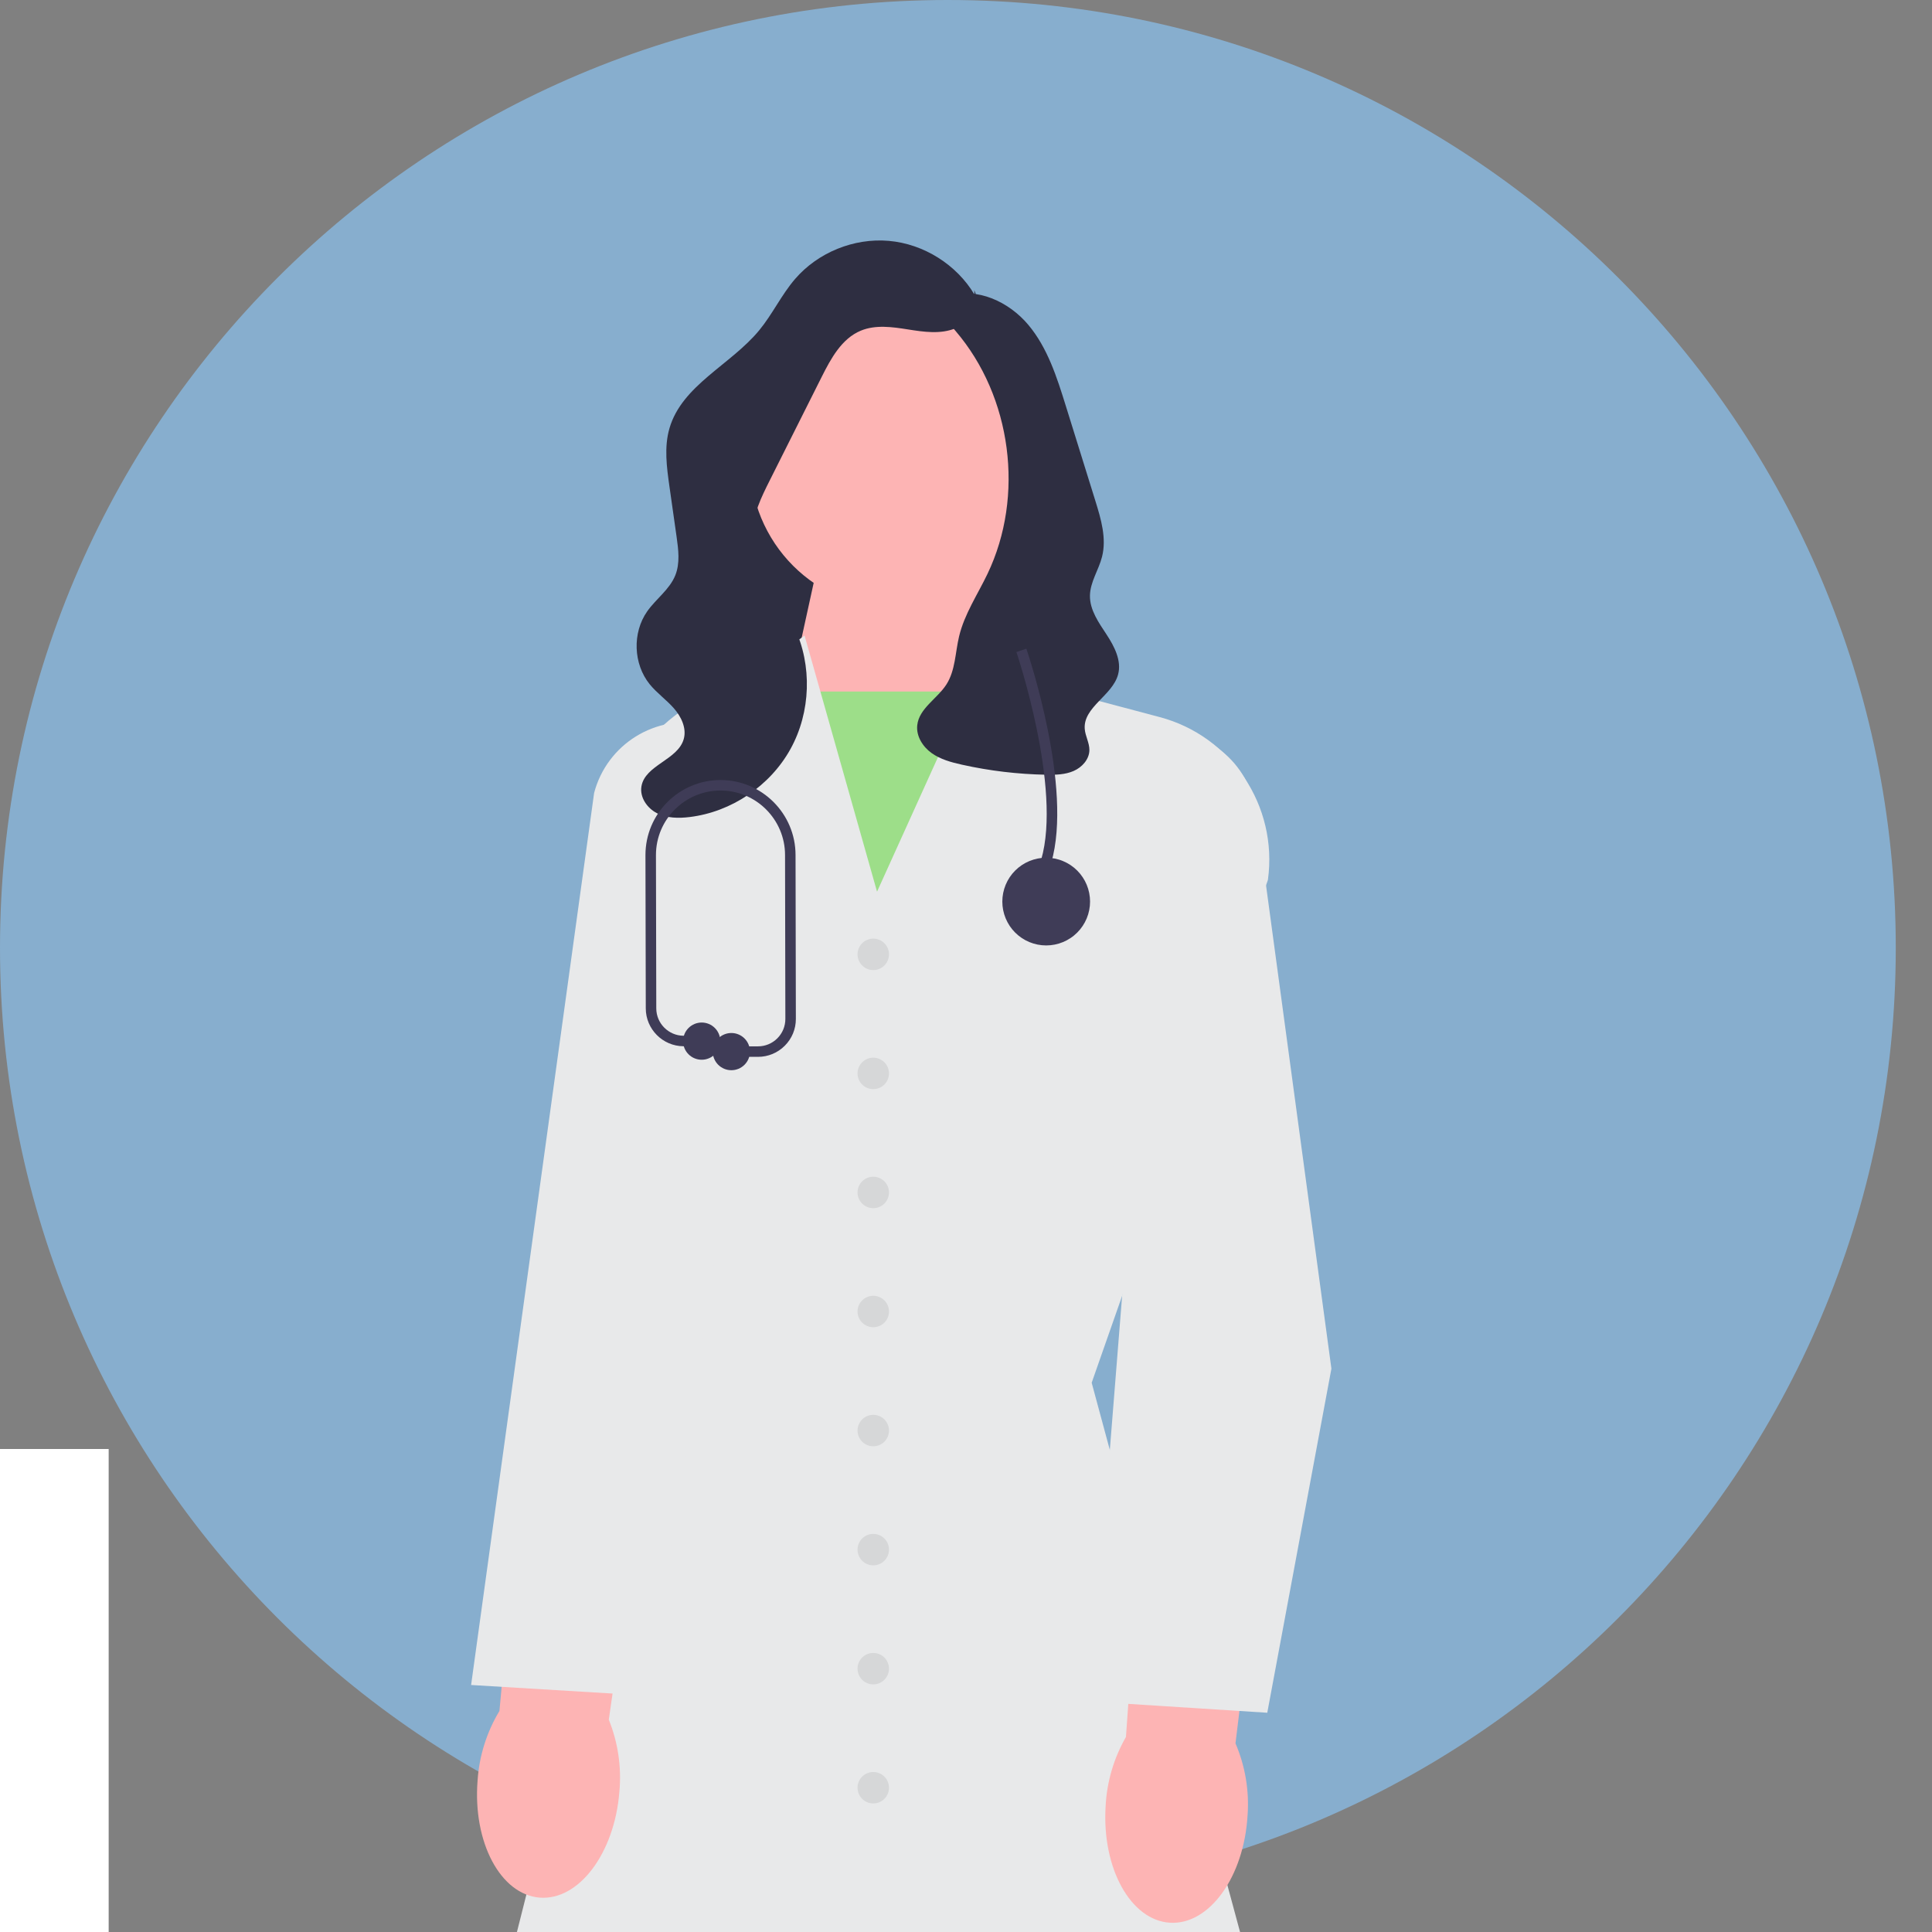 <svg xmlns="http://www.w3.org/2000/svg" xmlns:xlink="http://www.w3.org/1999/xlink" width="1080" zoomAndPan="magnify" viewBox="0 0 810 810" height="1080" preserveAspectRatio="xMidYMid meet" version="1.0"><rect x="0" y="0" width="810" height="810" fill="#808080" stroke="none"/><defs><clipPath id="c524d118b7"><path d="M 0 0 L 794.812 0 L 794.812 794.812 L 0 794.812 Z M 0 0 " clip-rule="nonzero"/></clipPath><clipPath id="0d2fe8554a"><path d="M 397.406 0 C 177.926 0 0 177.926 0 397.406 C 0 616.887 177.926 794.812 397.406 794.812 C 616.887 794.812 794.812 616.887 794.812 397.406 C 794.812 177.926 616.887 0 397.406 0 Z M 397.406 0 " clip-rule="nonzero"/></clipPath><clipPath id="b961f5e580"><path d="M 627.75 397.406 L 698.625 397.406 L 698.625 483.469 L 627.75 483.469 Z M 627.75 397.406 " clip-rule="nonzero"/></clipPath><clipPath id="1ecde7e3bf"><path d="M 510.484 118.867 L 581.359 118.867 L 581.359 204.93 L 510.484 204.93 Z M 510.484 118.867 " clip-rule="nonzero"/></clipPath><clipPath id="1c095ecbe6"><path d="M 81 354.375 L 151.875 354.375 L 151.875 440.438 L 81 440.438 Z M 81 354.375 " clip-rule="nonzero"/></clipPath><clipPath id="022809c045"><path d="M 9 405 L 117 405 L 117 517 L 9 517 Z M 9 405 " clip-rule="nonzero"/></clipPath><clipPath id="01a171e3b9"><path d="M 9.965 441.477 L 73.676 405 L 116.438 479.684 L 52.727 516.164 Z M 9.965 441.477 " clip-rule="nonzero"/></clipPath><clipPath id="3a8a01cc49"><path d="M 0 607.5 L 45.562 607.5 L 45.562 810 L 0 810 Z M 0 607.5 " clip-rule="nonzero"/></clipPath></defs><g clip-path="url(#c524d118b7)"><g clip-path="url(#0d2fe8554a)"><path fill="#87aece" d="M 0 0 L 794.812 0 L 794.812 794.812 L 0 794.812 Z M 0 0 " fill-opacity="1" fill-rule="nonzero"/></g></g><g clip-path="url(#b961f5e580)"><path fill="#87aece" d="M 627.75 397.406 L 698.625 397.406 L 698.625 483.508 L 627.75 483.508 Z M 627.75 397.406 " fill-opacity="1" fill-rule="nonzero"/></g><g clip-path="url(#1ecde7e3bf)"><path fill="#87aece" d="M 510.484 118.867 L 581.359 118.867 L 581.359 204.969 L 510.484 204.969 Z M 510.484 118.867 " fill-opacity="1" fill-rule="nonzero"/></g><g clip-path="url(#1c095ecbe6)"><path fill="#87aece" d="M 81 354.375 L 151.875 354.375 L 151.875 440.477 L 81 440.477 Z M 81 354.375 " fill-opacity="1" fill-rule="nonzero"/></g><g clip-path="url(#022809c045)"><g clip-path="url(#01a171e3b9)"><path fill="#87aece" d="M 9.965 441.477 L 73.676 405 L 116.422 479.656 L 52.711 516.133 Z M 9.965 441.477 " fill-opacity="1" fill-rule="nonzero"/></g></g><path fill="#2e2e41" d="M 311.543 194.402 L 393.676 149.418 L 393.676 277.953 L 298.688 277.953 Z M 311.543 194.402 " fill-opacity="1" fill-rule="nonzero"/><path fill="#fdb4b4" d="M 411.285 223.062 L 418.867 286.164 L 364.234 394.938 L 330.328 293.699 L 346.27 220.965 Z M 411.285 223.062 " fill-opacity="1" fill-rule="nonzero"/><path fill="#9dde89" d="M 327.367 289.93 L 421.691 289.93 L 421.691 403.883 L 327.367 403.883 Z M 327.367 289.93 " fill-opacity="1" fill-rule="nonzero"/><path fill="#e8e9ea" d="M 563.469 971.297 L 562.027 971.293 L 176.332 970.035 L 176.676 968.668 L 275.836 575.844 L 250.996 377.598 C 246.293 340.031 266.402 304.523 301.047 289.242 L 313.551 283.727 L 337.309 266.453 L 367.703 373.836 L 416.375 266.367 L 437.816 287.805 L 486.168 300.633 C 516.309 308.625 535.832 337.945 531.586 368.832 L 531.535 369.047 L 457.691 579.719 Z M 563.469 971.297 " fill-opacity="1" fill-rule="nonzero"/><path fill="#fdb4b4" d="M 523.055 761.078 C 521.551 786.906 507.004 807.07 490.562 806.113 C 474.121 805.152 462.016 783.438 463.523 757.594 C 463.984 747.266 466.91 737.195 472.062 728.227 L 479.816 618.859 L 531.066 623.59 L 517.984 730.906 C 522.059 740.414 523.801 750.758 523.055 761.078 Z M 523.055 761.078 " fill-opacity="1" fill-rule="nonzero"/><path fill="#fdb4b4" d="M 259.672 751.254 C 257.621 777.047 242.645 796.895 226.227 795.586 C 209.809 794.277 198.172 772.309 200.227 746.508 C 200.906 736.188 204.051 726.184 209.391 717.328 L 219.469 608.148 L 270.609 613.969 L 255.242 720.984 C 259.117 730.574 260.637 740.953 259.672 751.254 Z M 259.672 751.254 " fill-opacity="1" fill-rule="nonzero"/><path fill="#e8e9ea" d="M 531.309 718.078 L 456.875 713.328 L 456.965 712.211 L 471.832 526.105 L 448.082 351.102 C 446.598 340.199 449.586 329.477 456.484 320.91 C 463.387 312.344 473.227 307.141 484.195 306.262 C 505.195 304.609 523.816 319.605 526.637 340.461 L 558.199 573.812 L 558.168 573.988 Z M 531.309 718.078 " fill-opacity="1" fill-rule="nonzero"/><path fill="#e8e9ea" d="M 272.066 710.949 L 197.512 706.441 L 197.676 705.266 L 249.086 332.449 C 254.492 311.977 274.855 299.379 295.461 303.641 C 306.234 305.867 315.355 312.246 321.141 321.605 C 326.93 330.961 328.566 341.969 325.746 352.602 Z M 272.066 710.949 " fill-opacity="1" fill-rule="nonzero"/><path fill="#d6d7d8" d="M 372.711 400.117 C 372.711 400.547 372.672 400.977 372.586 401.402 C 372.5 401.828 372.375 402.238 372.211 402.641 C 372.043 403.039 371.84 403.418 371.602 403.777 C 371.359 404.137 371.086 404.473 370.781 404.777 C 370.477 405.082 370.141 405.355 369.781 405.598 C 369.422 405.836 369.043 406.039 368.641 406.207 C 368.242 406.371 367.828 406.496 367.406 406.582 C 366.98 406.668 366.551 406.707 366.117 406.707 C 365.688 406.707 365.258 406.668 364.832 406.582 C 364.406 406.496 363.996 406.371 363.594 406.207 C 363.195 406.039 362.816 405.836 362.457 405.598 C 362.094 405.355 361.762 405.082 361.457 404.777 C 361.148 404.473 360.875 404.137 360.637 403.777 C 360.395 403.418 360.191 403.039 360.027 402.641 C 359.863 402.238 359.738 401.828 359.652 401.402 C 359.566 400.977 359.523 400.547 359.523 400.117 C 359.523 399.684 359.566 399.254 359.652 398.828 C 359.738 398.406 359.863 397.992 360.027 397.594 C 360.191 397.191 360.395 396.812 360.637 396.453 C 360.879 396.094 361.148 395.762 361.457 395.453 C 361.762 395.148 362.094 394.875 362.457 394.633 C 362.816 394.395 363.195 394.191 363.594 394.023 C 363.996 393.859 364.406 393.734 364.832 393.648 C 365.258 393.566 365.688 393.523 366.117 393.523 C 366.551 393.523 366.98 393.566 367.406 393.648 C 367.828 393.734 368.242 393.859 368.641 394.023 C 369.043 394.191 369.422 394.395 369.781 394.633 C 370.141 394.875 370.477 395.148 370.781 395.453 C 371.086 395.762 371.359 396.094 371.602 396.453 C 371.84 396.812 372.043 397.191 372.211 397.594 C 372.375 397.992 372.5 398.406 372.586 398.828 C 372.672 399.254 372.711 399.684 372.711 400.117 Z M 372.711 400.117 " fill-opacity="1" fill-rule="nonzero"/><path fill="#d6d7d8" d="M 372.711 450.031 C 372.711 450.461 372.672 450.891 372.586 451.316 C 372.5 451.742 372.375 452.152 372.211 452.555 C 372.043 452.953 371.84 453.332 371.602 453.691 C 371.359 454.051 371.086 454.387 370.781 454.691 C 370.477 454.996 370.141 455.27 369.781 455.512 C 369.422 455.75 369.043 455.953 368.641 456.121 C 368.242 456.285 367.828 456.41 367.406 456.496 C 366.98 456.582 366.551 456.621 366.117 456.621 C 365.688 456.621 365.258 456.582 364.832 456.496 C 364.406 456.41 363.996 456.285 363.594 456.121 C 363.195 455.953 362.816 455.75 362.457 455.512 C 362.094 455.27 361.762 454.996 361.457 454.691 C 361.148 454.387 360.875 454.051 360.637 453.691 C 360.395 453.332 360.191 452.953 360.027 452.555 C 359.863 452.152 359.738 451.742 359.652 451.316 C 359.566 450.891 359.523 450.461 359.523 450.031 C 359.523 449.598 359.566 449.168 359.652 448.742 C 359.738 448.32 359.863 447.906 360.027 447.508 C 360.191 447.105 360.395 446.727 360.637 446.367 C 360.879 446.008 361.148 445.676 361.457 445.367 C 361.762 445.062 362.094 444.789 362.457 444.547 C 362.816 444.309 363.195 444.105 363.594 443.938 C 363.996 443.773 364.406 443.648 364.832 443.562 C 365.258 443.48 365.688 443.438 366.117 443.438 C 366.551 443.438 366.98 443.48 367.406 443.562 C 367.828 443.648 368.242 443.773 368.641 443.938 C 369.043 444.105 369.422 444.309 369.781 444.547 C 370.141 444.789 370.477 445.062 370.781 445.367 C 371.086 445.676 371.359 446.008 371.602 446.367 C 371.84 446.727 372.043 447.105 372.211 447.508 C 372.375 447.906 372.5 448.32 372.586 448.742 C 372.672 449.168 372.711 449.598 372.711 450.031 Z M 372.711 450.031 " fill-opacity="1" fill-rule="nonzero"/><path fill="#d6d7d8" d="M 372.711 499.941 C 372.711 500.375 372.672 500.805 372.586 501.227 C 372.5 501.652 372.375 502.066 372.211 502.465 C 372.043 502.863 371.84 503.246 371.602 503.605 C 371.359 503.965 371.086 504.297 370.781 504.602 C 370.477 504.91 370.141 505.184 369.781 505.422 C 369.422 505.664 369.043 505.867 368.641 506.031 C 368.242 506.199 367.828 506.324 367.406 506.406 C 366.98 506.492 366.551 506.535 366.117 506.535 C 365.688 506.535 365.258 506.492 364.832 506.406 C 364.406 506.324 363.996 506.199 363.594 506.031 C 363.195 505.867 362.816 505.664 362.457 505.422 C 362.094 505.184 361.762 504.91 361.457 504.602 C 361.148 504.297 360.875 503.965 360.637 503.605 C 360.395 503.246 360.191 502.863 360.027 502.465 C 359.863 502.066 359.738 501.652 359.652 501.227 C 359.566 500.805 359.523 500.375 359.523 499.941 C 359.523 499.508 359.566 499.082 359.652 498.656 C 359.738 498.23 359.863 497.82 360.027 497.418 C 360.191 497.02 360.395 496.641 360.637 496.277 C 360.879 495.918 361.148 495.586 361.457 495.281 C 361.762 494.973 362.094 494.699 362.457 494.461 C 362.816 494.219 363.195 494.016 363.594 493.852 C 363.996 493.684 364.406 493.559 364.832 493.477 C 365.258 493.391 365.688 493.348 366.117 493.348 C 366.551 493.348 366.98 493.391 367.406 493.477 C 367.828 493.559 368.242 493.684 368.641 493.852 C 369.043 494.016 369.422 494.219 369.781 494.461 C 370.141 494.699 370.477 494.973 370.781 495.281 C 371.086 495.586 371.359 495.918 371.602 496.277 C 371.84 496.641 372.043 497.02 372.211 497.418 C 372.375 497.82 372.5 498.23 372.586 498.656 C 372.672 499.082 372.711 499.508 372.711 499.941 Z M 372.711 499.941 " fill-opacity="1" fill-rule="nonzero"/><path fill="#d6d7d8" d="M 372.711 549.855 C 372.711 550.289 372.672 550.719 372.586 551.141 C 372.5 551.566 372.375 551.98 372.211 552.379 C 372.043 552.777 371.84 553.16 371.602 553.52 C 371.359 553.879 371.086 554.211 370.781 554.52 C 370.477 554.824 370.141 555.098 369.781 555.336 C 369.422 555.578 369.043 555.781 368.641 555.945 C 368.242 556.113 367.828 556.238 367.406 556.32 C 366.98 556.406 366.551 556.449 366.117 556.449 C 365.688 556.449 365.258 556.406 364.832 556.32 C 364.406 556.238 363.996 556.113 363.594 555.945 C 363.195 555.781 362.816 555.578 362.457 555.336 C 362.094 555.098 361.762 554.824 361.457 554.52 C 361.148 554.211 360.875 553.879 360.637 553.52 C 360.395 553.16 360.191 552.777 360.027 552.379 C 359.863 551.98 359.738 551.566 359.652 551.141 C 359.566 550.719 359.523 550.289 359.523 549.855 C 359.523 549.422 359.566 548.996 359.652 548.57 C 359.738 548.145 359.863 547.734 360.027 547.332 C 360.191 546.934 360.395 546.555 360.637 546.191 C 360.879 545.832 361.148 545.5 361.457 545.195 C 361.762 544.887 362.094 544.613 362.457 544.375 C 362.816 544.133 363.195 543.93 363.594 543.766 C 363.996 543.598 364.406 543.473 364.832 543.391 C 365.258 543.305 365.688 543.262 366.117 543.262 C 366.551 543.262 366.98 543.305 367.406 543.391 C 367.828 543.473 368.242 543.598 368.641 543.766 C 369.043 543.93 369.422 544.133 369.781 544.375 C 370.141 544.613 370.477 544.887 370.781 545.195 C 371.086 545.5 371.359 545.832 371.602 546.191 C 371.84 546.555 372.043 546.934 372.211 547.332 C 372.375 547.734 372.5 548.145 372.586 548.57 C 372.672 548.996 372.711 549.422 372.711 549.855 Z M 372.711 549.855 " fill-opacity="1" fill-rule="nonzero"/><path fill="#d6d7d8" d="M 372.711 599.77 C 372.711 600.199 372.672 600.629 372.586 601.055 C 372.5 601.477 372.375 601.891 372.211 602.289 C 372.043 602.691 371.84 603.07 371.602 603.43 C 371.359 603.789 371.086 604.125 370.781 604.43 C 370.477 604.734 370.141 605.008 369.781 605.25 C 369.422 605.488 369.043 605.691 368.641 605.859 C 368.242 606.023 367.828 606.148 367.406 606.234 C 366.98 606.316 366.551 606.359 366.117 606.359 C 365.688 606.359 365.258 606.316 364.832 606.234 C 364.406 606.148 363.996 606.023 363.594 605.859 C 363.195 605.691 362.816 605.488 362.457 605.25 C 362.094 605.008 361.762 604.734 361.457 604.43 C 361.148 604.125 360.875 603.789 360.637 603.43 C 360.395 603.07 360.191 602.691 360.027 602.289 C 359.863 601.891 359.738 601.477 359.652 601.055 C 359.566 600.629 359.523 600.199 359.523 599.77 C 359.523 599.336 359.566 598.906 359.652 598.48 C 359.738 598.059 359.863 597.645 360.027 597.246 C 360.191 596.844 360.395 596.465 360.637 596.105 C 360.879 595.746 361.148 595.414 361.457 595.105 C 361.762 594.801 362.094 594.527 362.457 594.285 C 362.816 594.047 363.195 593.844 363.594 593.676 C 363.996 593.512 364.406 593.387 364.832 593.301 C 365.258 593.219 365.688 593.176 366.117 593.176 C 366.551 593.176 366.98 593.219 367.406 593.301 C 367.828 593.387 368.242 593.512 368.641 593.676 C 369.043 593.844 369.422 594.047 369.781 594.285 C 370.141 594.527 370.477 594.801 370.781 595.105 C 371.086 595.414 371.359 595.746 371.602 596.105 C 371.84 596.465 372.043 596.844 372.211 597.246 C 372.375 597.645 372.5 598.059 372.586 598.48 C 372.672 598.906 372.711 599.336 372.711 599.77 Z M 372.711 599.77 " fill-opacity="1" fill-rule="nonzero"/><path fill="#d6d7d8" d="M 372.711 649.684 C 372.711 650.113 372.672 650.543 372.586 650.969 C 372.5 651.391 372.375 651.805 372.211 652.203 C 372.043 652.605 371.84 652.984 371.602 653.344 C 371.359 653.703 371.086 654.039 370.781 654.344 C 370.477 654.648 370.141 654.922 369.781 655.164 C 369.422 655.402 369.043 655.605 368.641 655.773 C 368.242 655.938 367.828 656.062 367.406 656.148 C 366.98 656.23 366.551 656.273 366.117 656.273 C 365.688 656.273 365.258 656.23 364.832 656.148 C 364.406 656.062 363.996 655.938 363.594 655.773 C 363.195 655.605 362.816 655.402 362.457 655.164 C 362.094 654.922 361.762 654.648 361.457 654.344 C 361.148 654.039 360.875 653.703 360.637 653.344 C 360.395 652.984 360.191 652.605 360.027 652.203 C 359.863 651.805 359.738 651.391 359.652 650.969 C 359.566 650.543 359.523 650.113 359.523 649.684 C 359.523 649.25 359.566 648.82 359.652 648.395 C 359.738 647.973 359.863 647.559 360.027 647.16 C 360.191 646.758 360.395 646.379 360.637 646.02 C 360.879 645.66 361.148 645.328 361.457 645.02 C 361.762 644.715 362.094 644.441 362.457 644.199 C 362.816 643.961 363.195 643.758 363.594 643.59 C 363.996 643.426 364.406 643.301 364.832 643.215 C 365.258 643.133 365.688 643.09 366.117 643.09 C 366.551 643.09 366.98 643.133 367.406 643.215 C 367.828 643.301 368.242 643.426 368.641 643.59 C 369.043 643.758 369.422 643.961 369.781 644.199 C 370.141 644.441 370.477 644.715 370.781 645.02 C 371.086 645.328 371.359 645.66 371.602 646.02 C 371.84 646.379 372.043 646.758 372.211 647.16 C 372.375 647.559 372.5 647.973 372.586 648.395 C 372.672 648.82 372.711 649.25 372.711 649.684 Z M 372.711 649.684 " fill-opacity="1" fill-rule="nonzero"/><path fill="#d6d7d8" d="M 372.711 699.594 C 372.711 700.027 372.672 700.457 372.586 700.879 C 372.5 701.305 372.375 701.715 372.211 702.117 C 372.043 702.516 371.84 702.895 371.602 703.258 C 371.359 703.617 371.086 703.949 370.781 704.254 C 370.477 704.562 370.141 704.836 369.781 705.074 C 369.422 705.316 369.043 705.52 368.641 705.684 C 368.242 705.852 367.828 705.977 367.406 706.059 C 366.98 706.145 366.551 706.188 366.117 706.188 C 365.688 706.188 365.258 706.145 364.832 706.059 C 364.406 705.977 363.996 705.852 363.594 705.684 C 363.195 705.52 362.816 705.316 362.457 705.074 C 362.094 704.836 361.762 704.562 361.457 704.254 C 361.148 703.949 360.875 703.617 360.637 703.258 C 360.395 702.895 360.191 702.516 360.027 702.117 C 359.863 701.715 359.738 701.305 359.652 700.879 C 359.566 700.457 359.523 700.027 359.523 699.594 C 359.523 699.16 359.566 698.73 359.652 698.309 C 359.738 697.883 359.863 697.473 360.027 697.07 C 360.191 696.672 360.395 696.289 360.637 695.93 C 360.879 695.57 361.148 695.238 361.457 694.934 C 361.762 694.625 362.094 694.352 362.457 694.113 C 362.816 693.871 363.195 693.668 363.594 693.504 C 363.996 693.336 364.406 693.211 364.832 693.129 C 365.258 693.043 365.688 693 366.117 693 C 366.551 693 366.98 693.043 367.406 693.129 C 367.828 693.211 368.242 693.336 368.641 693.504 C 369.043 693.668 369.422 693.871 369.781 694.113 C 370.141 694.352 370.477 694.625 370.781 694.934 C 371.086 695.238 371.359 695.57 371.602 695.93 C 371.84 696.289 372.043 696.672 372.211 697.07 C 372.375 697.473 372.5 697.883 372.586 698.309 C 372.672 698.73 372.711 699.16 372.711 699.594 Z M 372.711 699.594 " fill-opacity="1" fill-rule="nonzero"/><path fill="#d6d7d8" d="M 372.711 749.508 C 372.711 749.941 372.672 750.371 372.586 750.793 C 372.5 751.219 372.375 751.629 372.211 752.031 C 372.043 752.43 371.84 752.809 371.602 753.172 C 371.359 753.531 371.086 753.863 370.781 754.168 C 370.477 754.477 370.141 754.75 369.781 754.988 C 369.422 755.23 369.043 755.434 368.641 755.598 C 368.242 755.766 367.828 755.891 367.406 755.973 C 366.98 756.059 366.551 756.102 366.117 756.102 C 365.688 756.102 365.258 756.059 364.832 755.973 C 364.406 755.891 363.996 755.766 363.594 755.598 C 363.195 755.434 362.816 755.23 362.457 754.988 C 362.094 754.75 361.762 754.477 361.457 754.168 C 361.148 753.863 360.875 753.531 360.637 753.172 C 360.395 752.809 360.191 752.43 360.027 752.031 C 359.863 751.629 359.738 751.219 359.652 750.793 C 359.566 750.371 359.523 749.941 359.523 749.508 C 359.523 749.074 359.566 748.645 359.652 748.223 C 359.738 747.797 359.863 747.387 360.027 746.984 C 360.191 746.586 360.395 746.207 360.637 745.844 C 360.879 745.484 361.148 745.152 361.457 744.848 C 361.762 744.539 362.094 744.266 362.457 744.027 C 362.816 743.785 363.195 743.582 363.594 743.418 C 363.996 743.25 364.406 743.125 364.832 743.043 C 365.258 742.957 365.688 742.914 366.117 742.914 C 366.551 742.914 366.98 742.957 367.406 743.043 C 367.828 743.125 368.242 743.25 368.641 743.418 C 369.043 743.582 369.422 743.785 369.781 744.027 C 370.141 744.266 370.477 744.539 370.781 744.848 C 371.086 745.152 371.359 745.484 371.602 745.844 C 371.84 746.207 372.043 746.586 372.211 746.984 C 372.375 747.387 372.5 747.797 372.586 748.223 C 372.672 748.645 372.711 749.074 372.711 749.508 Z M 372.711 749.508 " fill-opacity="1" fill-rule="nonzero"/><path fill="#fdb4b4" d="M 437.801 193.605 C 437.801 195.625 437.699 197.641 437.504 199.648 C 437.305 201.66 437.008 203.652 436.613 205.633 C 436.219 207.617 435.73 209.57 435.145 211.504 C 434.559 213.438 433.879 215.336 433.105 217.203 C 432.332 219.066 431.469 220.891 430.516 222.672 C 429.566 224.453 428.527 226.184 427.406 227.863 C 426.285 229.543 425.082 231.16 423.801 232.723 C 422.52 234.285 421.164 235.777 419.734 237.207 C 418.309 238.633 416.812 239.988 415.254 241.27 C 413.691 242.551 412.07 243.754 410.391 244.875 C 408.711 245.996 406.98 247.035 405.199 247.984 C 403.418 248.938 401.594 249.801 399.73 250.574 C 397.863 251.348 395.965 252.027 394.031 252.613 C 392.098 253.199 390.141 253.688 388.16 254.082 C 386.18 254.477 384.184 254.773 382.172 254.969 C 380.164 255.168 378.148 255.266 376.129 255.266 C 374.109 255.266 372.094 255.168 370.086 254.969 C 368.074 254.773 366.078 254.477 364.098 254.082 C 362.117 253.688 360.16 253.199 358.227 252.613 C 356.293 252.027 354.395 251.348 352.527 250.574 C 350.664 249.801 348.84 248.938 347.059 247.984 C 345.277 247.035 343.547 245.996 341.867 244.875 C 340.188 243.754 338.566 242.551 337.004 241.27 C 335.445 239.988 333.949 238.633 332.52 237.207 C 331.094 235.777 329.738 234.285 328.457 232.723 C 327.176 231.16 325.973 229.543 324.852 227.863 C 323.73 226.184 322.691 224.453 321.742 222.672 C 320.789 220.891 319.926 219.066 319.152 217.203 C 318.379 215.336 317.699 213.438 317.113 211.504 C 316.527 209.57 316.039 207.617 315.645 205.633 C 315.25 203.652 314.953 201.66 314.754 199.648 C 314.559 197.641 314.457 195.625 314.457 193.605 C 314.457 191.586 314.559 189.57 314.754 187.562 C 314.953 185.551 315.25 183.555 315.645 181.574 C 316.039 179.594 316.527 177.637 317.113 175.707 C 317.699 173.773 318.379 171.875 319.152 170.008 C 319.926 168.141 320.789 166.32 321.742 164.539 C 322.691 162.758 323.73 161.027 324.852 159.348 C 325.973 157.668 327.176 156.047 328.457 154.488 C 329.738 152.926 331.094 151.43 332.523 150.004 C 333.949 148.574 335.445 147.223 337.004 145.941 C 338.566 144.66 340.188 143.457 341.867 142.336 C 343.547 141.215 345.277 140.176 347.059 139.223 C 348.84 138.273 350.664 137.41 352.527 136.637 C 354.395 135.863 356.293 135.184 358.227 134.598 C 360.16 134.012 362.117 133.523 364.098 133.129 C 366.078 132.734 368.074 132.438 370.086 132.238 C 372.094 132.043 374.109 131.941 376.129 131.941 C 378.148 131.941 380.164 132.043 382.172 132.238 C 384.184 132.438 386.18 132.734 388.16 133.129 C 390.141 133.523 392.098 134.012 394.031 134.598 C 395.965 135.184 397.863 135.863 399.73 136.637 C 401.594 137.41 403.418 138.273 405.199 139.223 C 406.98 140.176 408.711 141.215 410.391 142.336 C 412.07 143.457 413.691 144.66 415.254 145.941 C 416.812 147.223 418.309 148.574 419.734 150.004 C 421.164 151.43 422.52 152.926 423.801 154.488 C 425.082 156.047 426.285 157.668 427.406 159.348 C 428.527 161.027 429.566 162.758 430.516 164.539 C 431.469 166.32 432.332 168.141 433.105 170.008 C 433.879 171.875 434.559 173.773 435.145 175.707 C 435.73 177.637 436.219 179.594 436.613 181.574 C 437.008 183.555 437.305 185.551 437.504 187.562 C 437.699 189.57 437.801 191.586 437.801 193.605 Z M 437.801 193.605 " fill-opacity="1" fill-rule="nonzero"/><path fill="#2e2e41" d="M 408.445 121.625 C 411.402 127.633 406.715 135.141 400.512 137.668 C 394.312 140.191 387.305 139.168 380.691 138.117 C 374.074 137.066 367.059 136.07 360.875 138.641 C 352.875 141.965 348.363 150.312 344.477 158.055 C 337.223 172.512 329.965 186.973 322.711 201.43 C 319.164 208.492 315.539 215.871 315.473 223.777 C 315.348 238.281 326.855 249.875 333.047 262.992 C 340.586 278.965 339.965 298.539 331.426 314.004 C 322.891 329.465 306.652 340.422 289.117 342.551 C 284.504 343.113 279.621 343.051 275.473 340.957 C 271.324 338.859 268.16 334.285 268.926 329.699 C 270.43 320.734 284.129 318.641 286.645 309.906 C 287.957 305.348 285.633 300.48 282.496 296.918 C 279.359 293.355 275.395 290.578 272.402 286.895 C 265.508 278.402 265.047 265.289 271.332 256.332 C 275.027 251.07 280.738 247.16 283.129 241.188 C 285.164 236.102 284.422 230.379 283.652 224.953 C 282.664 217.98 281.672 211.008 280.68 204.035 C 279.527 195.902 278.387 187.477 280.672 179.582 C 285.906 161.496 306.332 153 318.309 138.473 C 323.875 131.719 327.621 123.602 333.332 116.973 C 342.914 105.844 358 99.707 372.629 100.984 C 387.258 102.258 401.055 110.914 408.566 123.531 " fill-opacity="1" fill-rule="nonzero"/><path fill="#2e2e41" d="M 398.711 122.766 C 395.699 123.844 394.582 127.766 395.449 130.844 C 396.316 133.926 398.586 136.371 400.664 138.805 C 424.176 166.312 429.637 207.926 414.027 240.57 C 409.875 249.254 404.344 257.426 402.105 266.785 C 400.477 273.598 400.562 281.066 396.785 286.965 C 392.938 292.969 385.312 296.988 384.559 304.078 C 384.074 308.629 386.848 313.047 390.566 315.715 C 394.285 318.383 398.828 319.605 403.293 320.598 C 414.902 323.188 426.773 324.598 438.664 324.809 C 442.543 324.875 446.543 324.793 450.102 323.246 C 453.656 321.703 456.691 318.352 456.734 314.477 C 456.766 311.43 455.008 308.617 454.781 305.578 C 454.109 296.473 466.367 291.629 468.754 282.816 C 470.324 277.02 467.23 271.059 463.938 266.039 C 460.641 261.023 456.883 255.754 456.965 249.75 C 457.039 244.004 460.648 238.945 462.051 233.371 C 463.988 225.66 461.605 217.598 459.242 210.008 C 457.234 203.555 455.227 197.102 453.219 190.648 C 451.082 183.789 448.949 176.93 446.812 170.07 C 443.086 158.098 439.172 145.773 431.105 136.168 C 423.039 126.566 409.676 120.27 397.762 124.191 " fill-opacity="1" fill-rule="nonzero"/><path fill="#3f3c57" d="M 440.734 361.703 L 436.508 360.469 C 445.312 330.281 426.324 273.941 426.133 273.375 L 430.301 271.953 C 431.105 274.316 449.926 330.191 440.734 361.703 Z M 440.734 361.703 " fill-opacity="1" fill-rule="nonzero"/><path fill="#3f3c57" d="M 457.012 377.988 C 457.012 378.594 456.98 379.191 456.922 379.793 C 456.863 380.391 456.777 380.984 456.656 381.578 C 456.539 382.168 456.395 382.75 456.219 383.328 C 456.043 383.902 455.844 384.469 455.613 385.027 C 455.383 385.582 455.125 386.125 454.84 386.656 C 454.555 387.188 454.246 387.703 453.91 388.207 C 453.578 388.707 453.219 389.191 452.836 389.656 C 452.453 390.121 452.051 390.566 451.625 390.992 C 451.199 391.418 450.754 391.82 450.289 392.203 C 449.82 392.586 449.34 392.945 448.836 393.277 C 448.336 393.613 447.82 393.922 447.289 394.207 C 446.758 394.492 446.215 394.746 445.656 394.977 C 445.102 395.207 444.535 395.41 443.957 395.586 C 443.383 395.762 442.801 395.906 442.207 396.023 C 441.617 396.141 441.023 396.23 440.422 396.289 C 439.824 396.348 439.223 396.379 438.621 396.379 C 438.02 396.379 437.418 396.348 436.816 396.289 C 436.219 396.23 435.625 396.141 435.031 396.023 C 434.441 395.906 433.859 395.762 433.281 395.586 C 432.707 395.41 432.141 395.207 431.582 394.977 C 431.027 394.746 430.48 394.492 429.949 394.207 C 429.418 393.922 428.902 393.613 428.402 393.277 C 427.902 392.945 427.418 392.586 426.953 392.203 C 426.488 391.82 426.043 391.418 425.617 390.992 C 425.191 390.566 424.785 390.121 424.402 389.656 C 424.023 389.191 423.664 388.707 423.328 388.207 C 422.992 387.703 422.684 387.188 422.402 386.656 C 422.117 386.125 421.859 385.582 421.629 385.027 C 421.398 384.469 421.195 383.902 421.02 383.328 C 420.848 382.75 420.699 382.168 420.582 381.578 C 420.465 380.984 420.375 380.391 420.316 379.793 C 420.258 379.191 420.23 378.594 420.23 377.988 C 420.23 377.387 420.258 376.785 420.316 376.188 C 420.375 375.586 420.465 374.992 420.582 374.402 C 420.699 373.812 420.848 373.227 421.02 372.652 C 421.195 372.074 421.398 371.508 421.629 370.953 C 421.859 370.395 422.117 369.852 422.402 369.32 C 422.684 368.789 422.992 368.273 423.328 367.773 C 423.664 367.273 424.023 366.789 424.402 366.324 C 424.785 365.859 425.191 365.414 425.617 364.988 C 426.043 364.562 426.488 364.156 426.953 363.773 C 427.418 363.395 427.902 363.035 428.402 362.699 C 428.902 362.367 429.418 362.055 429.949 361.773 C 430.48 361.488 431.027 361.23 431.582 361 C 432.141 360.77 432.707 360.566 433.281 360.395 C 433.859 360.219 434.441 360.07 435.031 359.953 C 435.625 359.836 436.219 359.75 436.816 359.688 C 437.418 359.629 438.02 359.602 438.621 359.602 C 439.223 359.602 439.824 359.629 440.422 359.688 C 441.023 359.75 441.617 359.836 442.207 359.953 C 442.801 360.07 443.383 360.219 443.957 360.395 C 444.535 360.566 445.102 360.77 445.656 361 C 446.215 361.23 446.758 361.488 447.289 361.773 C 447.82 362.055 448.336 362.367 448.836 362.699 C 449.34 363.035 449.82 363.395 450.289 363.773 C 450.754 364.156 451.199 364.562 451.625 364.988 C 452.051 365.414 452.453 365.859 452.836 366.324 C 453.219 366.789 453.578 367.273 453.91 367.773 C 454.246 368.273 454.555 368.789 454.84 369.32 C 455.125 369.852 455.383 370.395 455.613 370.953 C 455.844 371.508 456.043 372.074 456.219 372.652 C 456.395 373.227 456.539 373.812 456.656 374.402 C 456.777 374.992 456.863 375.586 456.922 376.188 C 456.98 376.785 457.012 377.387 457.012 377.988 Z M 457.012 377.988 " fill-opacity="1" fill-rule="nonzero"/><path fill="#3f3c57" d="M 317.777 443.09 L 306.625 443.09 C 305.406 443.09 304.422 442.105 304.422 440.891 C 304.422 439.676 305.406 438.688 306.625 438.688 L 317.777 438.688 C 320.852 438.688 323.738 437.492 325.91 435.316 C 328.078 433.141 329.273 430.254 329.266 427.18 L 329.133 358.488 C 329.133 343.566 316.992 331.43 302.074 331.43 C 287.152 331.43 275.012 343.566 275.012 358.484 L 275.148 422.781 C 275.16 429.051 280.273 434.195 286.547 434.242 L 294.203 434.301 C 295.418 434.309 296.398 435.301 296.387 436.52 C 296.379 437.727 295.395 438.703 294.188 438.703 L 294.168 438.703 L 286.516 438.645 C 277.836 438.578 270.762 431.465 270.746 422.789 L 270.609 358.488 C 270.609 341.141 284.723 327.027 302.074 327.027 C 319.422 327.027 333.535 341.141 333.535 358.484 L 333.668 427.172 C 333.68 431.422 332.031 435.418 329.027 438.426 C 326.023 441.434 322.027 443.09 317.777 443.09 Z M 317.777 443.09 " fill-opacity="1" fill-rule="nonzero"/><path fill="#3f3c57" d="M 301.988 436.5 C 301.988 437.016 301.941 437.52 301.84 438.023 C 301.738 438.527 301.59 439.012 301.395 439.488 C 301.199 439.961 300.961 440.41 300.676 440.836 C 300.391 441.262 300.066 441.656 299.703 442.016 C 299.344 442.379 298.949 442.703 298.523 442.988 C 298.098 443.273 297.645 443.512 297.172 443.707 C 296.699 443.906 296.211 444.051 295.711 444.152 C 295.207 444.254 294.699 444.301 294.188 444.301 C 293.676 444.301 293.168 444.254 292.664 444.152 C 292.164 444.051 291.676 443.906 291.203 443.707 C 290.727 443.512 290.277 443.273 289.852 442.988 C 289.426 442.703 289.031 442.379 288.672 442.016 C 288.309 441.656 287.984 441.262 287.699 440.836 C 287.414 440.41 287.176 439.961 286.98 439.488 C 286.781 439.012 286.637 438.527 286.535 438.023 C 286.434 437.52 286.387 437.016 286.387 436.5 C 286.387 435.988 286.434 435.48 286.535 434.98 C 286.637 434.477 286.781 433.988 286.98 433.516 C 287.176 433.043 287.414 432.594 287.699 432.168 C 287.984 431.742 288.309 431.348 288.672 430.984 C 289.031 430.625 289.426 430.301 289.852 430.016 C 290.277 429.73 290.727 429.492 291.203 429.293 C 291.676 429.098 292.164 428.949 292.664 428.852 C 293.168 428.75 293.676 428.699 294.188 428.699 C 294.699 428.699 295.207 428.75 295.711 428.852 C 296.211 428.949 296.699 429.098 297.172 429.293 C 297.645 429.492 298.098 429.73 298.523 430.016 C 298.949 430.301 299.344 430.625 299.703 430.984 C 300.066 431.348 300.391 431.742 300.676 432.168 C 300.961 432.594 301.199 433.043 301.395 433.516 C 301.59 433.988 301.738 434.477 301.84 434.98 C 301.941 435.48 301.988 435.988 301.988 436.5 Z M 301.988 436.5 " fill-opacity="1" fill-rule="nonzero"/><path fill="#3f3c57" d="M 314.426 440.891 C 314.426 441.402 314.375 441.91 314.277 442.414 C 314.176 442.914 314.027 443.402 313.832 443.875 C 313.637 444.348 313.395 444.797 313.109 445.223 C 312.824 445.652 312.504 446.043 312.141 446.406 C 311.777 446.77 311.383 447.094 310.957 447.375 C 310.531 447.66 310.082 447.902 309.609 448.098 C 309.137 448.293 308.648 448.441 308.145 448.543 C 307.645 448.641 307.137 448.691 306.625 448.691 C 306.113 448.691 305.605 448.641 305.102 448.543 C 304.598 448.441 304.109 448.293 303.637 448.098 C 303.164 447.902 302.715 447.66 302.289 447.375 C 301.863 447.094 301.469 446.77 301.105 446.406 C 300.746 446.043 300.422 445.652 300.137 445.223 C 299.852 444.797 299.613 444.348 299.414 443.875 C 299.219 443.402 299.07 442.914 298.973 442.414 C 298.871 441.91 298.82 441.402 298.82 440.891 C 298.82 440.379 298.871 439.871 298.973 439.367 C 299.07 438.867 299.219 438.379 299.414 437.906 C 299.613 437.434 299.852 436.984 300.137 436.555 C 300.422 436.129 300.746 435.738 301.105 435.375 C 301.469 435.012 301.863 434.688 302.289 434.402 C 302.715 434.121 303.164 433.879 303.637 433.684 C 304.109 433.488 304.598 433.34 305.102 433.238 C 305.605 433.141 306.113 433.09 306.625 433.09 C 307.137 433.09 307.645 433.141 308.145 433.238 C 308.648 433.34 309.137 433.488 309.609 433.684 C 310.082 433.879 310.531 434.121 310.957 434.402 C 311.383 434.688 311.777 435.012 312.141 435.375 C 312.504 435.738 312.828 436.129 313.109 436.555 C 313.395 436.984 313.637 437.434 313.832 437.906 C 314.027 438.379 314.176 438.867 314.277 439.367 C 314.375 439.871 314.426 440.379 314.426 440.891 Z M 314.426 440.891 " fill-opacity="1" fill-rule="nonzero"/><g clip-path="url(#3a8a01cc49)"><path fill="#ffffff" d="M -197.438 607.5 L 45.562 607.5 L 45.562 850.5 L -197.438 850.5 Z M -197.438 607.5 " fill-opacity="1" fill-rule="nonzero"/></g></svg>